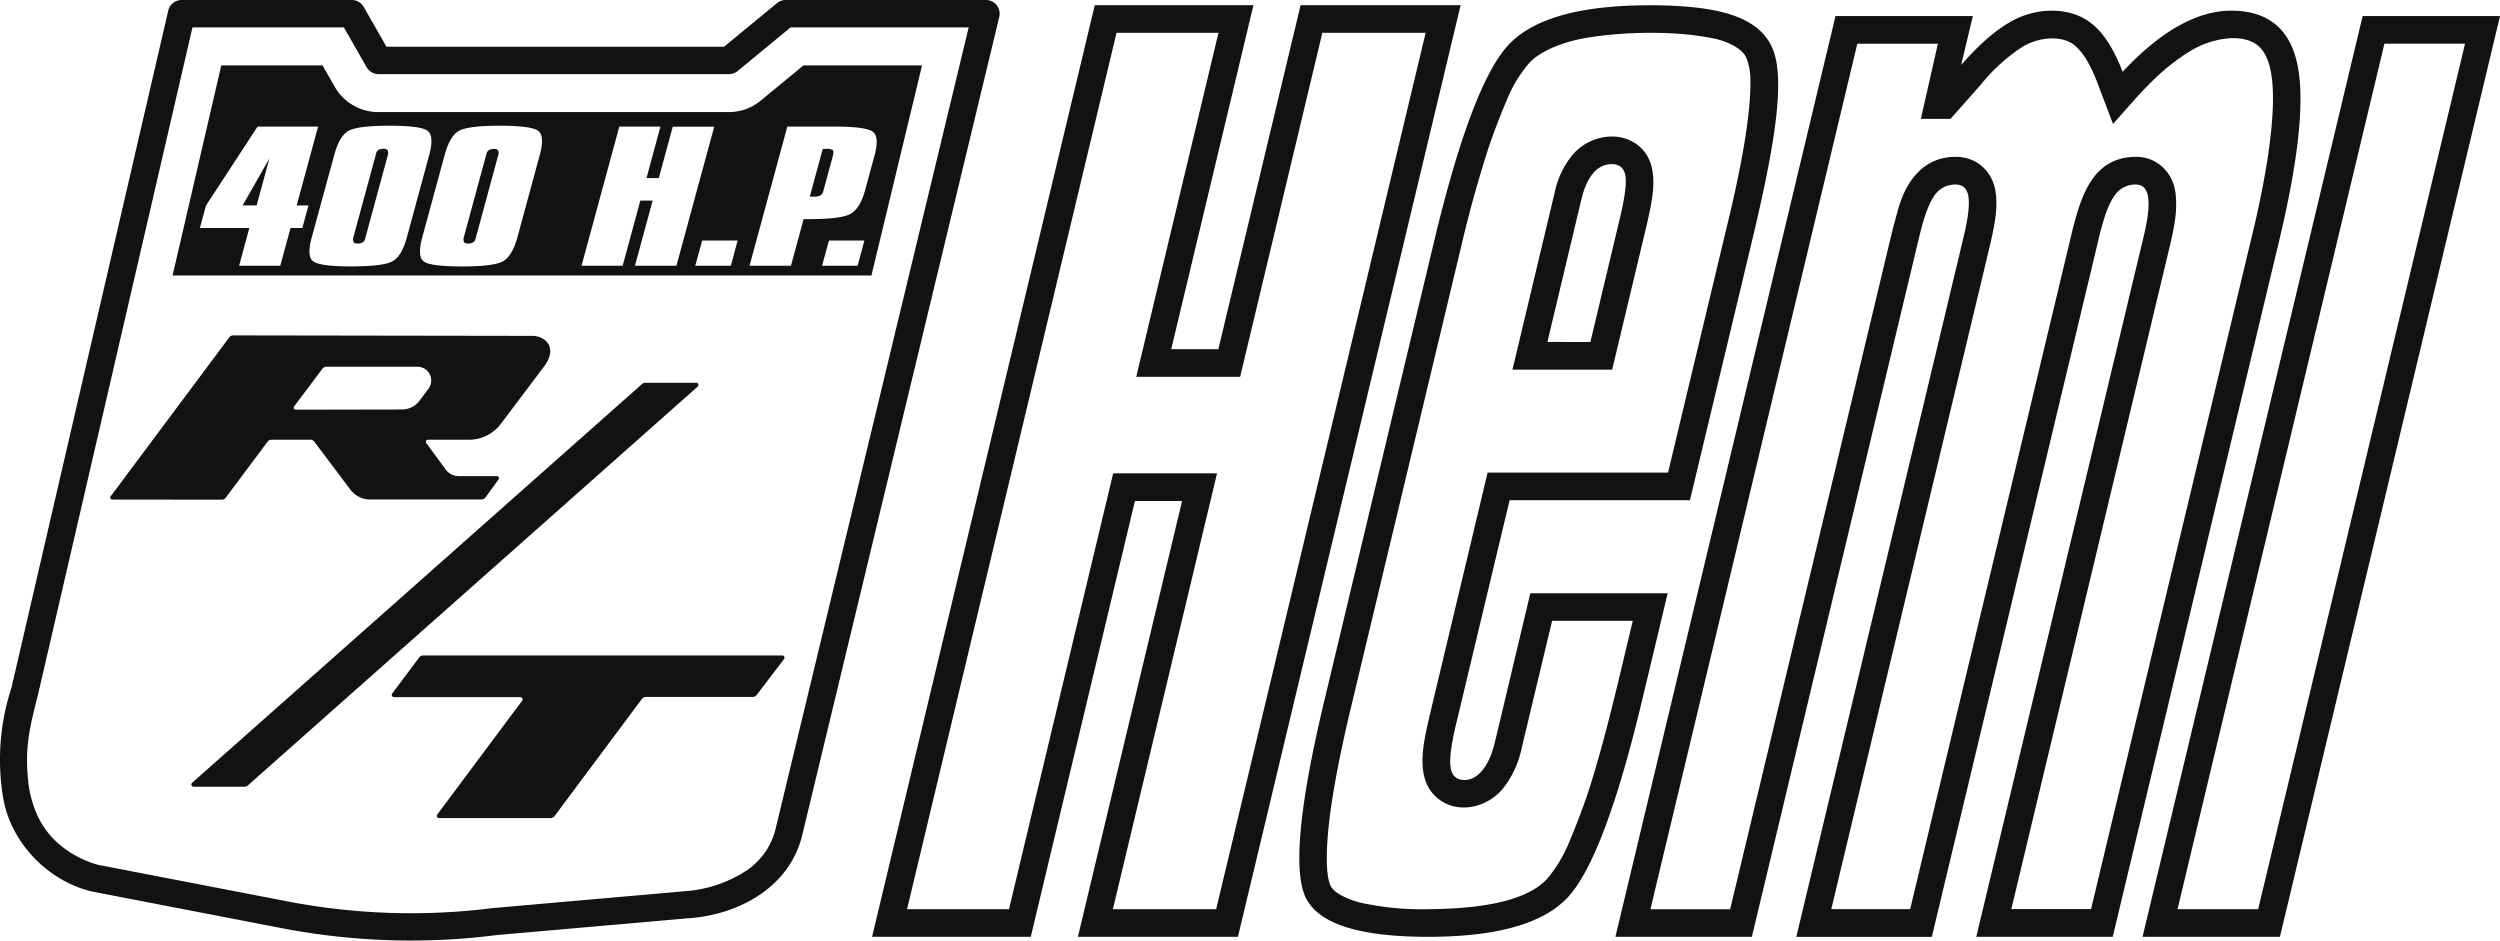 <svg xmlns="http://www.w3.org/2000/svg" viewBox="0 0 1109.13 417.29"><defs><style>.cls-1{fill:#121212;fill-rule:evenodd;}</style></defs><title>400HP-RT-Shield-HEMI</title><g id="Layer_2" data-name="Layer 2"><g id="Layer_1-2" data-name="Layer 1"><path class="cls-1" d="M386.9,415.62,485.69,2.32h70.4l-36.48,152.6h20.92L577,2.32h71l-98.79,413.3h-71l46.22-193.35H503.51L457.3,415.62ZM705.57,151.74l13-54.53Q722,83.05,721.1,77.93T715,72.81a10.48,10.48,0,0,0-8.08,3.92q-3.45,3.92-5.25,11.44l-2.16,9-13,54.53ZM678.93,263.19h60.94l-11.37,47.6q-16.71,69.88-33,87.36t-62,17.47q-46.86,0-54.58-18.22t8.64-86.61l48.67-203.64q16.92-70.79,33.56-87.81t62.1-17c30.84,0,47.66,5.17,54,18.07s2.28,41-8.67,86.76L749.74,221.92h-80l-23.76,99.41q-3.31,13.86-2.4,19.28t6.15,5.43q4.43,0,8-4.37t5.5-12.5l1.88-7.84ZM876.78,415.62l74.3-310.88Q953.9,93,953,87.42c-.58-3.71-2.42-5.57-5.5-5.57a11.12,11.12,0,0,0-9.44,5q-3.6,5-6.7,17.92l-74.3,310.88H796.93l74.31-310.88q2.88-12,2.06-17.47t-5.64-5.42a11.06,11.06,0,0,0-9.54,5q-3.5,5-6.59,17.92L777.22,415.62H716.68L814.32,7.14h60.94l-5.19,21.69q11.07-12.66,20.59-18.38A37.22,37.22,0,0,1,910,4.73q11.25,0,18.7,6.33t13,20.78q12.69-13.56,24.77-20.33t23.34-6.78q24.14,0,29.32,23.35T1011.34,106l-2.81,11.75L937.32,415.62Zm73.77,0L1048.19,7.14h60.94l-97.64,408.48ZM402.41,403.38h45.23L493.86,210h46.08L493.73,403.38h45.82L632.49,14.56H586.66l-36.47,152.6H504.1l36.48-152.6H495.35Zm272.71-71.59a43.5,43.5,0,0,1-7.52,17c-6.55,9.08-20.11,12.93-29.43,5.65-10.83-8.45-6.65-24.66-4.19-35.78l26-109h80.05l25.2-105.43C769.7,86,777,54.67,776.56,34.94a26.67,26.67,0,0,0-1.84-9.42c-2-4.35-9.07-7.32-14-8.36-17.12-3.64-40-3.2-57.25-.31-7.9,1.32-19.11,4.9-24.89,10.94a58.61,58.61,0,0,0-9.89,16.14q-4.56,10.68-8.31,21.68Q653.31,87.53,648.1,110L599.4,313.68c-3.8,15.78-9,39.79-10.34,57.4-.41,5.25-1.09,16.34,1.15,21.66,1.68,4,9.81,7,14.37,7.95a126.89,126.89,0,0,0,28.63,2.69c14.75-.16,41.93-1.24,53.2-13.5a61.77,61.77,0,0,0,9.77-16.27q4.5-10.62,8.2-21.55c7.52-22.78,14.26-52.68,20-76.63H688.59ZM689.7,85.57a38.68,38.68,0,0,1,7.62-16.45C703.9,60.83,717,57.52,726,63.94c11.53,8.21,7,24.72,4.56,35.93L715.23,164H671Zm316.49-16.24c4.14-28.38,2.37-43.22-4.24-48.91-7.19-6.2-21.08-3.12-29.12,1.58-15.06,8.82-24.11,20.42-35.39,33l-7.12-18.79a66.09,66.09,0,0,0-4.1-8.78,27.94,27.94,0,0,0-5.49-7.07c-6-5.16-16.82-3.75-23.51.45a79.58,79.58,0,0,0-17.71,15.85c-2.37,2.86-14.16,16.07-14.16,16.07H852.19l7.56-33.32H824l-91.79,384h35.37l72.11-301.69L842.06,93c3.76-13.39,11.76-23.39,25.55-23.42,9.84,0,16.88,6.94,17.88,16.57V86c.77,7.52-.7,14.12-2.28,21.35l-70.76,296h35l72.11-301.7c3.82-14.8,9-31.9,27.85-32.07,9.72-.1,16.87,7.12,17.82,16.55.78,7.78-.53,13.74-2.14,21.18l-70.76,296h35.37l71.78-300.33Q1003.52,86.34,1006.19,69.33ZM966.06,403.38h35.78l91.78-384h-35.77ZM5.12,305a102.71,102.71,0,0,0-3.64,49.43C5,374,21.19,390.75,40.53,395.46c.34.09,84.2,16.27,84.79,16.38a301.35,301.35,0,0,0,95.09,3l84.2-7.39c23.12-1.39,45.94-13.92,51.37-37.25L443.33,7.5A6.07,6.07,0,0,0,438.85.17,6.2,6.2,0,0,0,437.43,0H348.58a6.05,6.05,0,0,0-3.86,1.39L321.23,20.73H171.46L161.36,3.06A6.08,6.08,0,0,0,156.09,0H80.57a6.08,6.08,0,0,0-5.92,4.7ZM85.39,12.15h67.17l10.1,17.67a6.07,6.07,0,0,0,5.27,3.06H323.41a6.05,6.05,0,0,0,3.86-1.39l23.49-19.34h79L344.16,367.44A31.06,31.06,0,0,1,338.8,379a33.39,33.39,0,0,1-6.64,6.58,57.13,57.13,0,0,1-28.41,9.82l-84.52,7.42-.24,0a288.85,288.85,0,0,1-91.37-2.9L43.45,383.67a45.19,45.19,0,0,1-19.27-11,38.19,38.19,0,0,1-8.29-12.56,50.53,50.53,0,0,1-3.21-11.89c-1.83-16.11.23-24.56,4.21-40.17ZM49.8,221.63l48.54.06a2.21,2.21,0,0,0,1.84-.93L118.67,196a2.23,2.23,0,0,1,1.84-.92h17.15a2.22,2.22,0,0,1,1.83.92l15.86,21.1a10.92,10.92,0,0,0,9,4.5h49.21a2.21,2.21,0,0,0,1.86-.95l5.78-8a.89.89,0,0,0-.72-1.42H203.68a7.21,7.21,0,0,1-6-3l-8.58-11.71a.91.91,0,0,1,.71-1.42h17.93a17.78,17.78,0,0,0,14.65-7.3l19.2-25.5c5.94-8.22.33-13.29-5.49-13.29l-132.57-.21a2.23,2.23,0,0,0-1.84.92L49.08,220.21A.89.89,0,0,0,49.8,221.63Zm93.25-58.06-12.57,16.76a.9.9,0,0,0,.72,1.43l47-.09a9.72,9.72,0,0,0,8-4l3.89-5.21a6.1,6.1,0,0,0-4.89-9.76H144.89A2.23,2.23,0,0,0,143.05,163.57Zm42.82,128.26L174,307.68a1,1,0,0,0,.8,1.6h56.06a1,1,0,0,1,.8,1.59L194,361.34a1,1,0,0,0,.8,1.6h49.41a2.31,2.31,0,0,0,1.91-1l38.58-51.75a2.33,2.33,0,0,1,1.91-1h47.28a2.28,2.28,0,0,0,1.89-.95l12.05-15.85a1,1,0,0,0-.79-1.6H187.78A2.32,2.32,0,0,0,185.87,291.83Zm123-122H286.26a2,2,0,0,0-1.4.53L85.27,347.26a1,1,0,0,0,.67,1.77h22.57a2.09,2.09,0,0,0,1.4-.53L309.5,171.55A1,1,0,0,0,308.83,169.79ZM76.57,122.2H386.62L409.07,29H356.48l-19,15.65a22.21,22.21,0,0,1-14.15,5.08H167.84A22.28,22.28,0,0,1,148.5,38.48L143.07,29H98.17Zm31.08-31.07h6.21l5.66-20.83Zm-1.58,26.76,4.54-16.73H88.67l2.73-10,22.87-35h26.85l-9.5,35h5.24l-2.73,10h-5.24l-4.54,16.73Zm60.51-48.73L156.85,105a3.29,3.29,0,0,0,0,2.36q.42.69,1.89.69a4,4,0,0,0,2.13-.51,2.31,2.31,0,0,0,1.06-1.39l.31-1.15,9.72-35.8a3.34,3.34,0,0,0,.07-2.45A2.15,2.15,0,0,0,170.1,66a4,4,0,0,0-2.13.5,2.29,2.29,0,0,0-1.06,1.39Zm-18.28-.45q2.35-8.65,6.56-10.79t17.92-2.14q14,0,16.95,2.27t.71,10.66l-9.92,36.55q-2.31,8.51-6.5,10.72t-18.09,2.21q-14.07,0-17-2.26t-.61-10.67Zm67.27.45L205.84,105a3.22,3.22,0,0,0,0,2.36c.27.46.9.69,1.88.69a4,4,0,0,0,2.13-.51,2.27,2.27,0,0,0,1.06-1.39l.31-1.15,9.73-35.8a3.38,3.38,0,0,0,.06-2.45c-.28-.44-.91-.67-1.89-.67a4.07,4.07,0,0,0-2.13.5,2.29,2.29,0,0,0-1.06,1.39Zm-18.28-.45q2.36-8.65,6.57-10.79t17.91-2.14q14,0,17,2.27t.71,10.66l-9.93,36.55Q227.2,113.77,223,116t-18.1,2.21q-14.05,0-16.95-2.26t-.61-10.67ZM258,117.89l16.76-61.73H293L286.82,79h5.46l6.19-22.81h18.4L300.1,117.89H281.7L289.55,89h-5.46l-7.84,28.89Zm53.52-11.18h15.73l-3,11.18H308.45ZM365,66.12l-5.75,21.13.89,0c.37,0,.65,0,.82,0a6.31,6.31,0,0,0,3-.52,3,3,0,0,0,1.29-1.93l.45-1.67,3.74-13.75q.61-2.31,0-2.82a4.92,4.92,0,0,0-2.85-.52Zm-32.47,51.77,16.77-61.73h21q13.67,0,16.82,2.21T388,68.94l-4.19,15.42Q381.48,92.79,377.1,95t-17.9,2.21h-2.67l-5.62,20.68Zm35.24-11.18h15.72l-3,11.18H364.71Z"/></g></g></svg>